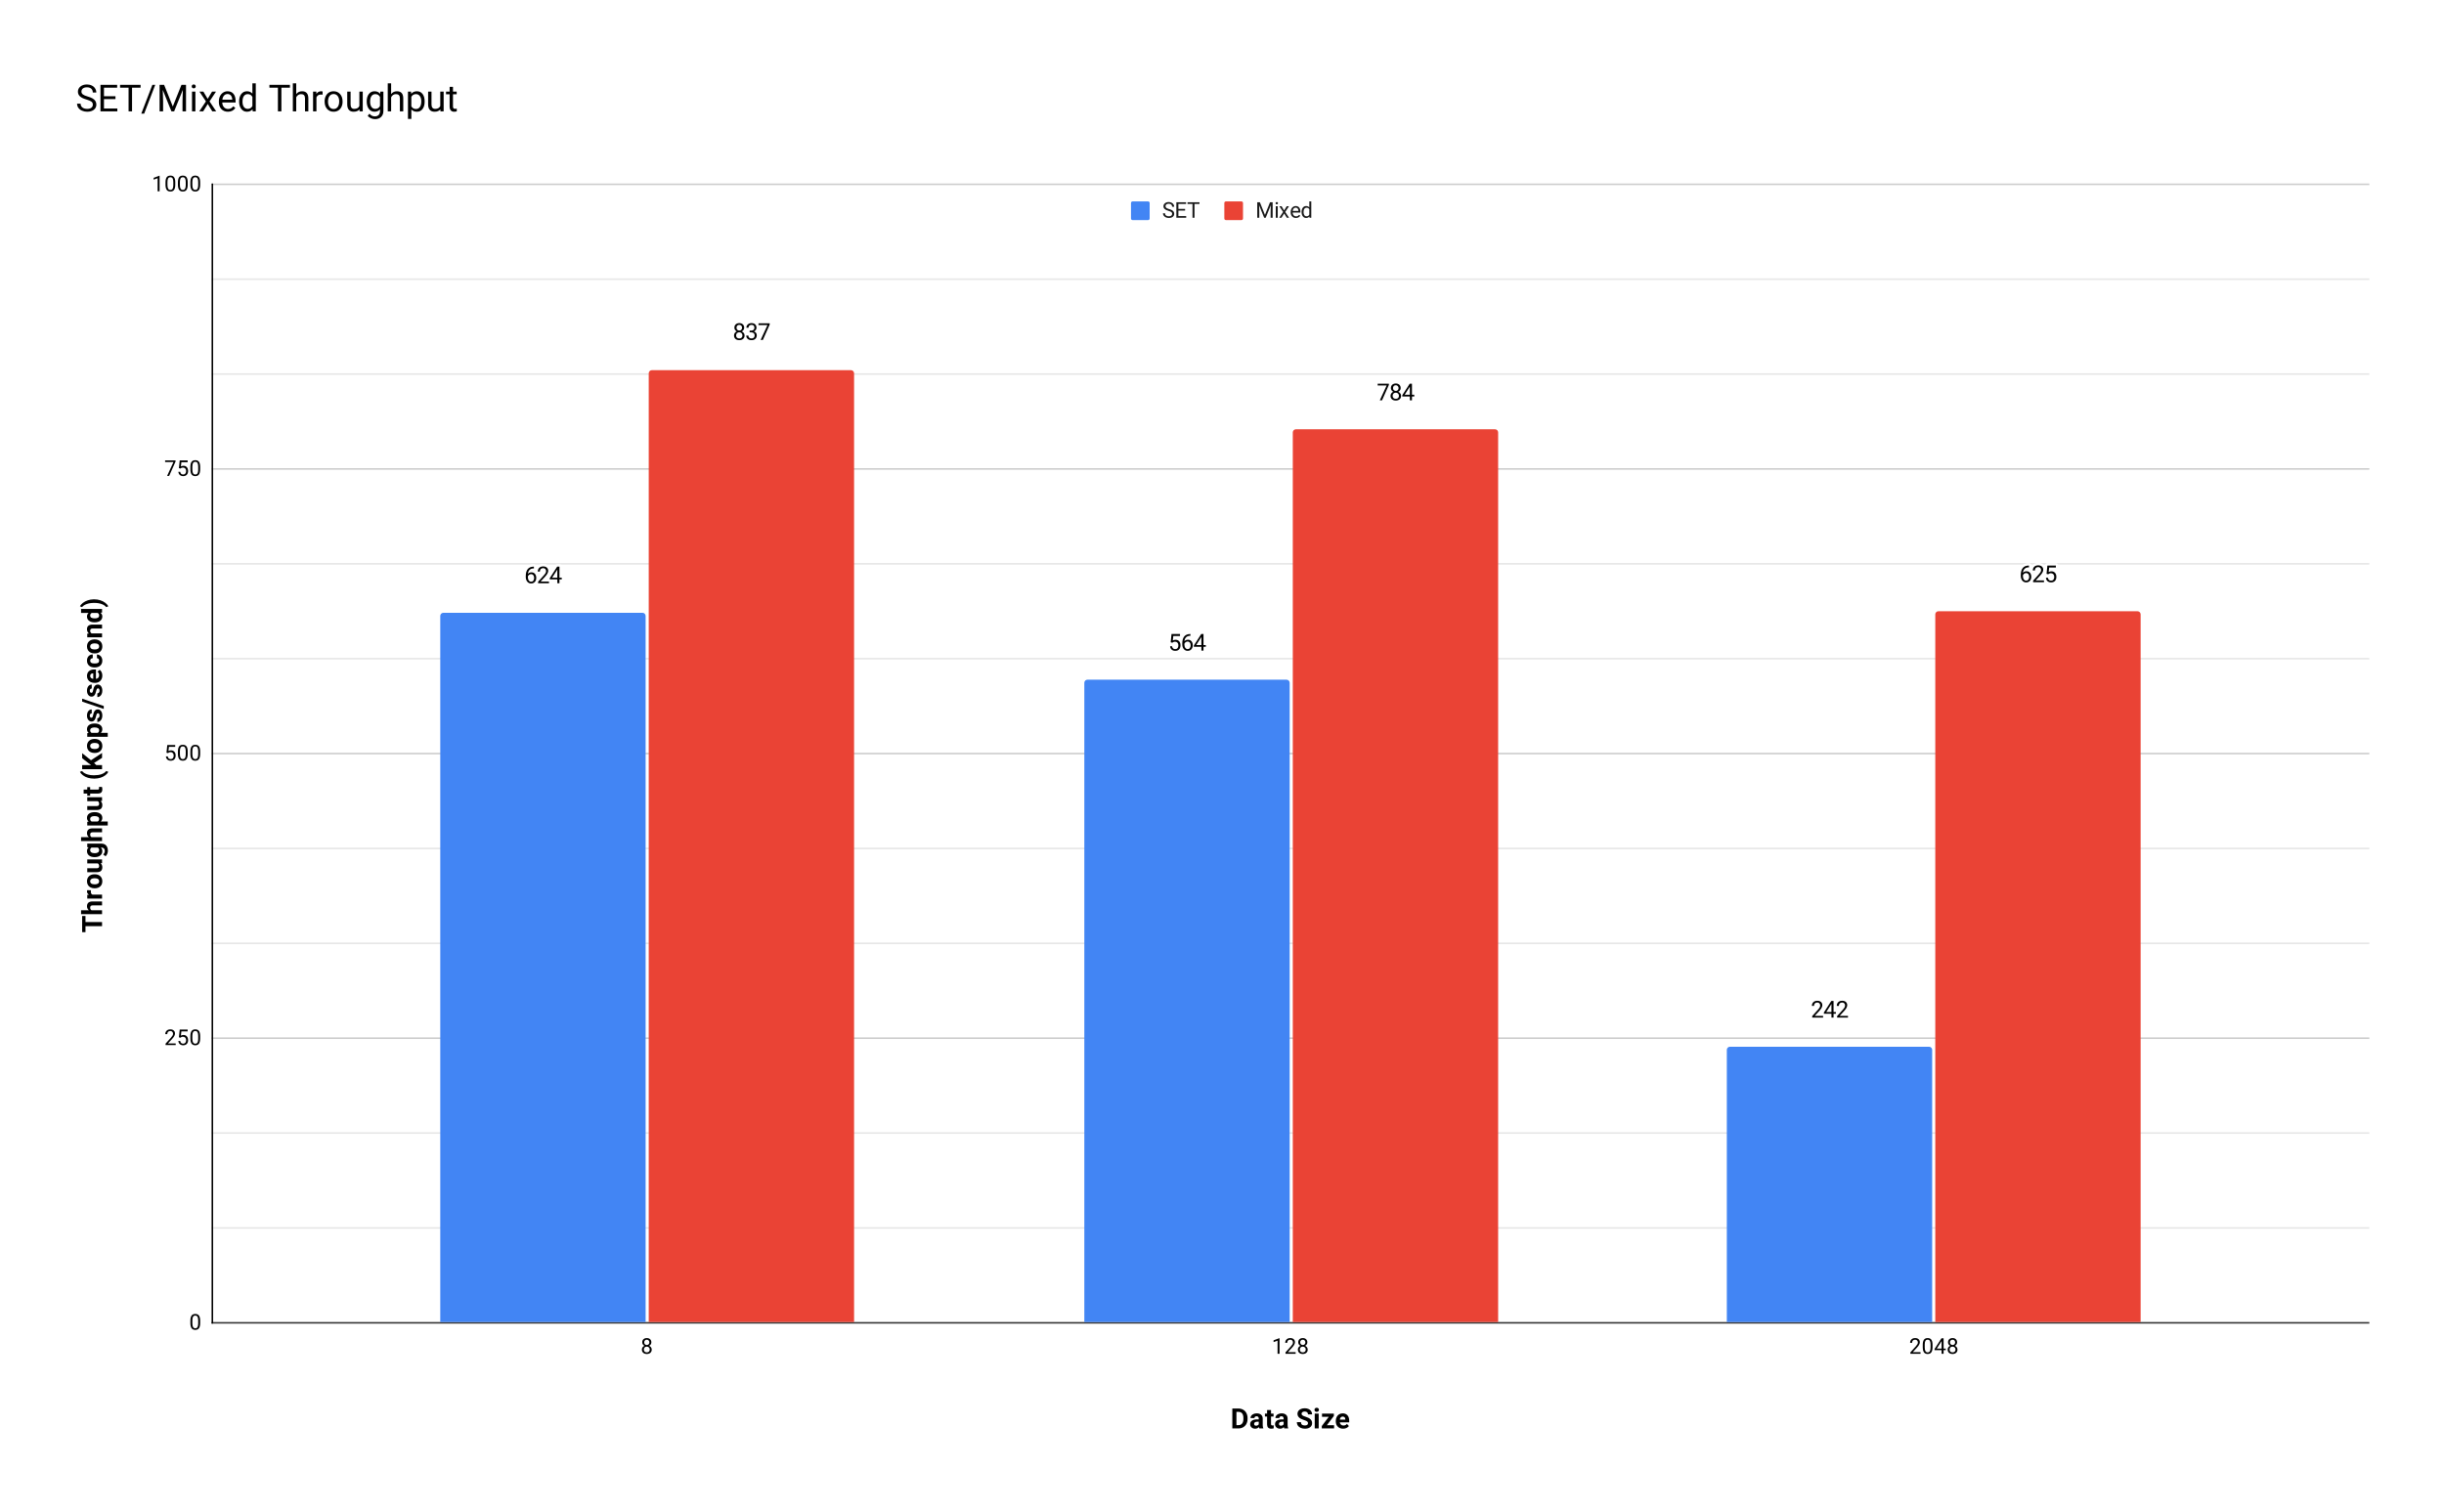 <svg version="1.1" viewBox="0.0 0.0 1571.0 972.0" fill="none" stroke="none" stroke-linecap="square" stroke-miterlimit="10" width="1571" height="972" xmlns:xlink="http://www.w3.org/1999/xlink" xmlns="http://www.w3.org/2000/svg"><path fill="#ffffff" d="M0 0L1571.0 0L1571.0 972.0L0 972.0L0 0Z" fill-rule="nonzero"/><path stroke="#333333" stroke-width="1.0" stroke-linecap="butt" d="M136.5 850.5L1522.5 850.5" fill-rule="nonzero"/><path stroke="#cccccc" stroke-width="1.0" stroke-linecap="butt" d="M136.5 667.5L1522.5 667.5" fill-rule="nonzero"/><path stroke="#cccccc" stroke-width="1.0" stroke-linecap="butt" d="M136.5 484.5L1522.5 484.5" fill-rule="nonzero"/><path stroke="#cccccc" stroke-width="1.0" stroke-linecap="butt" d="M136.5 301.5L1522.5 301.5" fill-rule="nonzero"/><path stroke="#cccccc" stroke-width="1.0" stroke-linecap="butt" d="M136.5 118.5L1522.5 118.5" fill-rule="nonzero"/><path stroke="#e6e6e6" stroke-width="1.0" stroke-linecap="butt" d="M136.5 789.5L1522.5 789.5" fill-rule="nonzero"/><path stroke="#e6e6e6" stroke-width="1.0" stroke-linecap="butt" d="M136.5 728.5L1522.5 728.5" fill-rule="nonzero"/><path stroke="#e6e6e6" stroke-width="1.0" stroke-linecap="butt" d="M136.5 606.5L1522.5 606.5" fill-rule="nonzero"/><path stroke="#e6e6e6" stroke-width="1.0" stroke-linecap="butt" d="M136.5 545.5L1522.5 545.5" fill-rule="nonzero"/><path stroke="#e6e6e6" stroke-width="1.0" stroke-linecap="butt" d="M136.5 423.5L1522.5 423.5" fill-rule="nonzero"/><path stroke="#e6e6e6" stroke-width="1.0" stroke-linecap="butt" d="M136.5 362.5L1522.5 362.5" fill-rule="nonzero"/><path stroke="#e6e6e6" stroke-width="1.0" stroke-linecap="butt" d="M136.5 240.5L1522.5 240.5" fill-rule="nonzero"/><path stroke="#e6e6e6" stroke-width="1.0" stroke-linecap="butt" d="M136.5 179.5L1522.5 179.5" fill-rule="nonzero"/><path stroke="#000000" stroke-width="1.0" stroke-linecap="butt" d="M136.5 850.5L136.5 118.5" fill-rule="nonzero"/><clipPath id="id_0"><path d="M136.6 118.5L1522.4 118.5L1522.4 850.4L136.6 850.4L136.6 118.5Z" clip-rule="nonzero"/></clipPath><path stroke="#000000" stroke-width="2.0" stroke-linecap="butt" stroke-opacity="0.0" clip-path="url(#id_0)" d="M415.0 850.0L283.0 850.0L283.0 396.0C283.0 394.895 283.895 394.0 285.0 394.0L413.0 394.0C414.105 394.0 415.0 394.895 415.0 396.0Z" fill-rule="nonzero"/><path fill="#4285f4" clip-path="url(#id_0)" d="M415.0 850.0L283.0 850.0L283.0 396.0C283.0 394.895 283.895 394.0 285.0 394.0L413.0 394.0C414.105 394.0 415.0 394.895 415.0 396.0Z" fill-rule="nonzero"/><path stroke="#000000" stroke-width="2.0" stroke-linecap="butt" stroke-opacity="0.0" clip-path="url(#id_0)" d="M829.0 850.0L697.0 850.0L697.0 439.0C697.0 437.895 697.895 437.0 699.0 437.0L827.0 437.0C828.105 437.0 829.0 437.895 829.0 439.0Z" fill-rule="nonzero"/><path fill="#4285f4" clip-path="url(#id_0)" d="M829.0 850.0L697.0 850.0L697.0 439.0C697.0 437.895 697.895 437.0 699.0 437.0L827.0 437.0C828.105 437.0 829.0 437.895 829.0 439.0Z" fill-rule="nonzero"/><path stroke="#000000" stroke-width="2.0" stroke-linecap="butt" stroke-opacity="0.0" clip-path="url(#id_0)" d="M1242.0 850.0L1110.0 850.0L1110.0 675.0C1110.0 673.895 1110.895 673.0 1112.0 673.0L1240.0 673.0C1241.105 673.0 1242.0 673.895 1242.0 675.0Z" fill-rule="nonzero"/><path fill="#4285f4" clip-path="url(#id_0)" d="M1242.0 850.0L1110.0 850.0L1110.0 675.0C1110.0 673.895 1110.895 673.0 1112.0 673.0L1240.0 673.0C1241.105 673.0 1242.0 673.895 1242.0 675.0Z" fill-rule="nonzero"/><path stroke="#000000" stroke-width="2.0" stroke-linecap="butt" stroke-opacity="0.0" clip-path="url(#id_0)" d="M549.0 850.0L417.0 850.0L417.0 240.0C417.0 238.895 417.895 238.0 419.0 238.0L547.0 238.0C548.105 238.0 549.0 238.895 549.0 240.0Z" fill-rule="nonzero"/><path fill="#ea4335" clip-path="url(#id_0)" d="M549.0 850.0L417.0 850.0L417.0 240.0C417.0 238.895 417.895 238.0 419.0 238.0L547.0 238.0C548.105 238.0 549.0 238.895 549.0 240.0Z" fill-rule="nonzero"/><path stroke="#000000" stroke-width="2.0" stroke-linecap="butt" stroke-opacity="0.0" clip-path="url(#id_0)" d="M963.0 850.0L831.0 850.0L831.0 278.0C831.0 276.895 831.895 276.0 833.0 276.0L961.0 276.0C962.105 276.0 963.0 276.895 963.0 278.0Z" fill-rule="nonzero"/><path fill="#ea4335" clip-path="url(#id_0)" d="M963.0 850.0L831.0 850.0L831.0 278.0C831.0 276.895 831.895 276.0 833.0 276.0L961.0 276.0C962.105 276.0 963.0 276.895 963.0 278.0Z" fill-rule="nonzero"/><path stroke="#000000" stroke-width="2.0" stroke-linecap="butt" stroke-opacity="0.0" clip-path="url(#id_0)" d="M1376.0 850.0L1244.0 850.0L1244.0 395.0C1244.0 393.895 1244.895 393.0 1246.0 393.0L1374.0 393.0C1375.105 393.0 1376.0 393.895 1376.0 395.0Z" fill-rule="nonzero"/><path fill="#ea4335" clip-path="url(#id_0)" d="M1376.0 850.0L1244.0 850.0L1244.0 395.0C1244.0 393.895 1244.895 393.0 1246.0 393.0L1374.0 393.0C1375.105 393.0 1376.0 393.895 1376.0 395.0Z" fill-rule="nonzero"/><path stroke="#ffffff" stroke-width="3.0" stroke-linejoin="round" stroke-linecap="round" d="M343.203 364.319L343.203 365.475L342.953 365.475Q341.375 365.491 340.438 366.413Q339.5 367.319 339.344 368.96Q340.188 367.991 341.656 367.991Q343.047 367.991 343.875 368.975Q344.703 369.96 344.703 371.507Q344.703 373.163 343.797 374.147Q342.906 375.132 341.406 375.132Q339.875 375.132 338.922 373.96Q337.969 372.788 337.969 370.928L337.969 370.413Q337.969 367.475 339.219 365.913Q340.484 364.35 342.969 364.319L343.203 364.319ZM341.422 369.132Q340.734 369.132 340.141 369.553Q339.562 369.96 339.328 370.585L339.328 371.085Q339.328 372.413 339.922 373.225Q340.516 374.022 341.406 374.022Q342.312 374.022 342.828 373.35Q343.359 372.663 343.359 371.585Q343.359 370.475 342.828 369.803Q342.297 369.132 341.422 369.132ZM352.875 374.991L345.891 374.991L345.891 374.022L349.578 369.913Q350.391 368.991 350.703 368.413Q351.016 367.819 351.016 367.194Q351.016 366.366 350.516 365.835Q350.016 365.288 349.172 365.288Q348.156 365.288 347.594 365.866Q347.031 366.444 347.031 367.475L345.688 367.475Q345.688 365.991 346.625 365.085Q347.578 364.178 349.172 364.178Q350.656 364.178 351.516 364.96Q352.391 365.741 352.391 367.038Q352.391 368.616 350.375 370.788L347.516 373.882L352.875 373.882L352.875 374.991ZM359.609 371.413L361.094 371.413L361.094 372.522L359.609 372.522L359.609 374.991L358.25 374.991L358.25 372.522L353.391 372.522L353.391 371.71L358.156 364.319L359.609 364.319L359.609 371.413ZM354.922 371.413L358.25 371.413L358.25 366.178L358.078 366.475L354.922 371.413Z" fill-rule="nonzero"/><path fill="#000000" d="M343.203 364.319L343.203 365.475L342.953 365.475Q341.375 365.491 340.438 366.413Q339.5 367.319 339.344 368.96Q340.188 367.991 341.656 367.991Q343.047 367.991 343.875 368.975Q344.703 369.96 344.703 371.507Q344.703 373.163 343.797 374.147Q342.906 375.132 341.406 375.132Q339.875 375.132 338.922 373.96Q337.969 372.788 337.969 370.928L337.969 370.413Q337.969 367.475 339.219 365.913Q340.484 364.35 342.969 364.319L343.203 364.319ZM341.422 369.132Q340.734 369.132 340.141 369.553Q339.562 369.96 339.328 370.585L339.328 371.085Q339.328 372.413 339.922 373.225Q340.516 374.022 341.406 374.022Q342.312 374.022 342.828 373.35Q343.359 372.663 343.359 371.585Q343.359 370.475 342.828 369.803Q342.297 369.132 341.422 369.132ZM352.875 374.991L345.891 374.991L345.891 374.022L349.578 369.913Q350.391 368.991 350.703 368.413Q351.016 367.819 351.016 367.194Q351.016 366.366 350.516 365.835Q350.016 365.288 349.172 365.288Q348.156 365.288 347.594 365.866Q347.031 366.444 347.031 367.475L345.688 367.475Q345.688 365.991 346.625 365.085Q347.578 364.178 349.172 364.178Q350.656 364.178 351.516 364.96Q352.391 365.741 352.391 367.038Q352.391 368.616 350.375 370.788L347.516 373.882L352.875 373.882L352.875 374.991ZM359.609 371.413L361.094 371.413L361.094 372.522L359.609 372.522L359.609 374.991L358.25 374.991L358.25 372.522L353.391 372.522L353.391 371.71L358.156 364.319L359.609 364.319L359.609 371.413ZM354.922 371.413L358.25 371.413L358.25 366.178L358.078 366.475L354.922 371.413Z" fill-rule="nonzero"/><path stroke="#ffffff" stroke-width="3.0" stroke-linejoin="round" stroke-linecap="round" d="M752.516 412.97L753.047 407.642L758.516 407.642L758.516 408.907L754.203 408.907L753.875 411.814Q754.656 411.345 755.656 411.345Q757.109 411.345 757.969 412.314Q758.828 413.267 758.828 414.907Q758.828 416.564 757.938 417.517Q757.047 418.454 755.453 418.454Q754.047 418.454 753.141 417.673Q752.25 416.892 752.125 415.501L753.406 415.501Q753.531 416.423 754.062 416.892Q754.594 417.36 755.453 417.36Q756.391 417.36 756.922 416.72Q757.469 416.064 757.469 414.923Q757.469 413.86 756.891 413.22Q756.312 412.564 755.344 412.564Q754.453 412.564 753.953 412.954L753.594 413.251L752.516 412.97ZM765.203 407.642L765.203 408.798L764.953 408.798Q763.375 408.814 762.438 409.735Q761.5 410.642 761.344 412.282Q762.188 411.314 763.656 411.314Q765.047 411.314 765.875 412.298Q766.703 413.282 766.703 414.829Q766.703 416.485 765.797 417.47Q764.906 418.454 763.406 418.454Q761.875 418.454 760.922 417.282Q759.969 416.11 759.969 414.251L759.969 413.735Q759.969 410.798 761.219 409.235Q762.484 407.673 764.969 407.642L765.203 407.642ZM763.422 412.454Q762.734 412.454 762.141 412.876Q761.562 413.282 761.328 413.907L761.328 414.407Q761.328 415.735 761.922 416.548Q762.516 417.345 763.406 417.345Q764.312 417.345 764.828 416.673Q765.359 415.985 765.359 414.907Q765.359 413.798 764.828 413.126Q764.297 412.454 763.422 412.454ZM773.609 414.735L775.094 414.735L775.094 415.845L773.609 415.845L773.609 418.314L772.25 418.314L772.25 415.845L767.391 415.845L767.391 415.032L772.156 407.642L773.609 407.642L773.609 414.735ZM768.922 414.735L772.25 414.735L772.25 409.501L772.078 409.798L768.922 414.735Z" fill-rule="nonzero"/><path fill="#000000" d="M752.516 412.97L753.047 407.642L758.516 407.642L758.516 408.907L754.203 408.907L753.875 411.814Q754.656 411.345 755.656 411.345Q757.109 411.345 757.969 412.314Q758.828 413.267 758.828 414.907Q758.828 416.564 757.938 417.517Q757.047 418.454 755.453 418.454Q754.047 418.454 753.141 417.673Q752.25 416.892 752.125 415.501L753.406 415.501Q753.531 416.423 754.062 416.892Q754.594 417.36 755.453 417.36Q756.391 417.36 756.922 416.72Q757.469 416.064 757.469 414.923Q757.469 413.86 756.891 413.22Q756.312 412.564 755.344 412.564Q754.453 412.564 753.953 412.954L753.594 413.251L752.516 412.97ZM765.203 407.642L765.203 408.798L764.953 408.798Q763.375 408.814 762.438 409.735Q761.5 410.642 761.344 412.282Q762.188 411.314 763.656 411.314Q765.047 411.314 765.875 412.298Q766.703 413.282 766.703 414.829Q766.703 416.485 765.797 417.47Q764.906 418.454 763.406 418.454Q761.875 418.454 760.922 417.282Q759.969 416.11 759.969 414.251L759.969 413.735Q759.969 410.798 761.219 409.235Q762.484 407.673 764.969 407.642L765.203 407.642ZM763.422 412.454Q762.734 412.454 762.141 412.876Q761.562 413.282 761.328 413.907L761.328 414.407Q761.328 415.735 761.922 416.548Q762.516 417.345 763.406 417.345Q764.312 417.345 764.828 416.673Q765.359 415.985 765.359 414.907Q765.359 413.798 764.828 413.126Q764.297 412.454 763.422 412.454ZM773.609 414.735L775.094 414.735L775.094 415.845L773.609 415.845L773.609 418.314L772.25 418.314L772.25 415.845L767.391 415.845L767.391 415.032L772.156 407.642L773.609 407.642L773.609 414.735ZM768.922 414.735L772.25 414.735L772.25 409.501L772.078 409.798L768.922 414.735Z" fill-rule="nonzero"/><path stroke="#ffffff" stroke-width="3.0" stroke-linejoin="round" stroke-linecap="round" d="M1171.875 654.254L1164.891 654.254L1164.891 653.286L1168.578 649.176Q1169.391 648.254 1169.703 647.676Q1170.016 647.083 1170.016 646.458Q1170.016 645.629 1169.516 645.098Q1169.016 644.551 1168.172 644.551Q1167.156 644.551 1166.594 645.129Q1166.031 645.708 1166.031 646.739L1164.688 646.739Q1164.688 645.254 1165.625 644.348Q1166.578 643.442 1168.172 643.442Q1169.656 643.442 1170.516 644.223Q1171.391 645.004 1171.391 646.301Q1171.391 647.879 1169.375 650.051L1166.516 653.145L1171.875 653.145L1171.875 654.254ZM1178.609 650.676L1180.094 650.676L1180.094 651.786L1178.609 651.786L1178.609 654.254L1177.25 654.254L1177.25 651.786L1172.391 651.786L1172.391 650.973L1177.156 643.583L1178.609 643.583L1178.609 650.676ZM1173.922 650.676L1177.25 650.676L1177.25 645.442L1177.078 645.739L1173.922 650.676ZM1187.875 654.254L1180.891 654.254L1180.891 653.286L1184.578 649.176Q1185.391 648.254 1185.703 647.676Q1186.016 647.083 1186.016 646.458Q1186.016 645.629 1185.516 645.098Q1185.016 644.551 1184.172 644.551Q1183.156 644.551 1182.594 645.129Q1182.031 645.708 1182.031 646.739L1180.688 646.739Q1180.688 645.254 1181.625 644.348Q1182.578 643.442 1184.172 643.442Q1185.656 643.442 1186.516 644.223Q1187.391 645.004 1187.391 646.301Q1187.391 647.879 1185.375 650.051L1182.516 653.145L1187.875 653.145L1187.875 654.254Z" fill-rule="nonzero"/><path fill="#000000" d="M1171.875 654.254L1164.891 654.254L1164.891 653.286L1168.578 649.176Q1169.391 648.254 1169.703 647.676Q1170.016 647.083 1170.016 646.458Q1170.016 645.629 1169.516 645.098Q1169.016 644.551 1168.172 644.551Q1167.156 644.551 1166.594 645.129Q1166.031 645.708 1166.031 646.739L1164.688 646.739Q1164.688 645.254 1165.625 644.348Q1166.578 643.442 1168.172 643.442Q1169.656 643.442 1170.516 644.223Q1171.391 645.004 1171.391 646.301Q1171.391 647.879 1169.375 650.051L1166.516 653.145L1171.875 653.145L1171.875 654.254ZM1178.609 650.676L1180.094 650.676L1180.094 651.786L1178.609 651.786L1178.609 654.254L1177.25 654.254L1177.25 651.786L1172.391 651.786L1172.391 650.973L1177.156 643.583L1178.609 643.583L1178.609 650.676ZM1173.922 650.676L1177.25 650.676L1177.25 645.442L1177.078 645.739L1173.922 650.676ZM1187.875 654.254L1180.891 654.254L1180.891 653.286L1184.578 649.176Q1185.391 648.254 1185.703 647.676Q1186.016 647.083 1186.016 646.458Q1186.016 645.629 1185.516 645.098Q1185.016 644.551 1184.172 644.551Q1183.156 644.551 1182.594 645.129Q1182.031 645.708 1182.031 646.739L1180.688 646.739Q1180.688 645.254 1181.625 644.348Q1182.578 643.442 1184.172 643.442Q1185.656 643.442 1186.516 644.223Q1187.391 645.004 1187.391 646.301Q1187.391 647.879 1185.375 650.051L1182.516 653.145L1187.875 653.145L1187.875 654.254Z" fill-rule="nonzero"/><path stroke="#ffffff" stroke-width="3.0" stroke-linejoin="round" stroke-linecap="round" d="M478.359 210.689Q478.359 211.486 477.938 212.111Q477.516 212.72 476.797 213.08Q477.625 213.439 478.109 214.127Q478.609 214.814 478.609 215.689Q478.609 217.064 477.672 217.892Q476.734 218.705 475.219 218.705Q473.672 218.705 472.75 217.892Q471.828 217.064 471.828 215.689Q471.828 214.814 472.297 214.127Q472.766 213.424 473.594 213.064Q472.891 212.72 472.469 212.095Q472.062 211.47 472.062 210.689Q472.062 209.33 472.922 208.549Q473.797 207.752 475.219 207.752Q476.625 207.752 477.484 208.549Q478.359 209.33 478.359 210.689ZM477.25 215.658Q477.25 214.767 476.672 214.205Q476.109 213.642 475.188 213.642Q474.281 213.642 473.719 214.205Q473.172 214.752 473.172 215.658Q473.172 216.564 473.703 217.095Q474.25 217.611 475.219 217.611Q476.156 217.611 476.703 217.095Q477.25 216.564 477.25 215.658ZM475.219 208.861Q474.406 208.861 473.906 209.361Q473.422 209.861 473.422 210.705Q473.422 211.517 473.906 212.017Q474.406 212.517 475.219 212.517Q476.031 212.517 476.516 212.017Q477.0 211.517 477.0 210.705Q477.0 209.892 476.484 209.377Q475.984 208.861 475.219 208.861ZM481.859 212.58L482.875 212.58Q483.828 212.564 484.375 212.08Q484.938 211.58 484.938 210.736Q484.938 208.861 483.062 208.861Q482.188 208.861 481.656 209.377Q481.141 209.877 481.141 210.705L479.781 210.705Q479.781 209.424 480.703 208.595Q481.641 207.752 483.062 207.752Q484.578 207.752 485.422 208.549Q486.281 209.345 486.281 210.767Q486.281 211.47 485.828 212.127Q485.391 212.767 484.609 213.095Q485.484 213.377 485.969 214.017Q486.453 214.658 486.453 215.595Q486.453 217.033 485.516 217.877Q484.578 218.705 483.078 218.705Q481.578 218.705 480.625 217.892Q479.688 217.08 479.688 215.752L481.047 215.752Q481.047 216.595 481.594 217.111Q482.156 217.611 483.078 217.611Q484.047 217.611 484.562 217.095Q485.094 216.58 485.094 215.627Q485.094 214.689 484.516 214.189Q483.953 213.689 482.875 213.674L481.859 213.674L481.859 212.58ZM494.766 208.658L490.359 218.564L488.938 218.564L493.328 209.017L487.562 209.017L487.562 207.892L494.766 207.892L494.766 208.658Z" fill-rule="nonzero"/><path fill="#000000" d="M478.359 210.689Q478.359 211.486 477.938 212.111Q477.516 212.72 476.797 213.08Q477.625 213.439 478.109 214.127Q478.609 214.814 478.609 215.689Q478.609 217.064 477.672 217.892Q476.734 218.705 475.219 218.705Q473.672 218.705 472.75 217.892Q471.828 217.064 471.828 215.689Q471.828 214.814 472.297 214.127Q472.766 213.424 473.594 213.064Q472.891 212.72 472.469 212.095Q472.062 211.47 472.062 210.689Q472.062 209.33 472.922 208.549Q473.797 207.752 475.219 207.752Q476.625 207.752 477.484 208.549Q478.359 209.33 478.359 210.689ZM477.25 215.658Q477.25 214.767 476.672 214.205Q476.109 213.642 475.188 213.642Q474.281 213.642 473.719 214.205Q473.172 214.752 473.172 215.658Q473.172 216.564 473.703 217.095Q474.25 217.611 475.219 217.611Q476.156 217.611 476.703 217.095Q477.25 216.564 477.25 215.658ZM475.219 208.861Q474.406 208.861 473.906 209.361Q473.422 209.861 473.422 210.705Q473.422 211.517 473.906 212.017Q474.406 212.517 475.219 212.517Q476.031 212.517 476.516 212.017Q477.0 211.517 477.0 210.705Q477.0 209.892 476.484 209.377Q475.984 208.861 475.219 208.861ZM481.859 212.58L482.875 212.58Q483.828 212.564 484.375 212.08Q484.938 211.58 484.938 210.736Q484.938 208.861 483.062 208.861Q482.188 208.861 481.656 209.377Q481.141 209.877 481.141 210.705L479.781 210.705Q479.781 209.424 480.703 208.595Q481.641 207.752 483.062 207.752Q484.578 207.752 485.422 208.549Q486.281 209.345 486.281 210.767Q486.281 211.47 485.828 212.127Q485.391 212.767 484.609 213.095Q485.484 213.377 485.969 214.017Q486.453 214.658 486.453 215.595Q486.453 217.033 485.516 217.877Q484.578 218.705 483.078 218.705Q481.578 218.705 480.625 217.892Q479.688 217.08 479.688 215.752L481.047 215.752Q481.047 216.595 481.594 217.111Q482.156 217.611 483.078 217.611Q484.047 217.611 484.562 217.095Q485.094 216.58 485.094 215.627Q485.094 214.689 484.516 214.189Q483.953 213.689 482.875 213.674L481.859 213.674L481.859 212.58ZM494.766 208.658L490.359 218.564L488.938 218.564L493.328 209.017L487.562 209.017L487.562 207.892L494.766 207.892L494.766 208.658Z" fill-rule="nonzero"/><path stroke="#ffffff" stroke-width="3.0" stroke-linejoin="round" stroke-linecap="round" d="M892.766 247.481L888.359 257.387L886.938 257.387L891.328 247.84L885.562 247.84L885.562 246.715L892.766 246.715L892.766 247.481ZM900.359 249.512Q900.359 250.309 899.938 250.934Q899.516 251.543 898.797 251.903Q899.625 252.262 900.109 252.949Q900.609 253.637 900.609 254.512Q900.609 255.887 899.672 256.715Q898.734 257.528 897.219 257.528Q895.672 257.528 894.75 256.715Q893.828 255.887 893.828 254.512Q893.828 253.637 894.297 252.949Q894.766 252.246 895.594 251.887Q894.891 251.543 894.469 250.918Q894.062 250.293 894.062 249.512Q894.062 248.153 894.922 247.371Q895.797 246.574 897.219 246.574Q898.625 246.574 899.484 247.371Q900.359 248.153 900.359 249.512ZM899.25 254.481Q899.25 253.59 898.672 253.028Q898.109 252.465 897.188 252.465Q896.281 252.465 895.719 253.028Q895.172 253.574 895.172 254.481Q895.172 255.387 895.703 255.918Q896.25 256.434 897.219 256.434Q898.156 256.434 898.703 255.918Q899.25 255.387 899.25 254.481ZM897.219 247.684Q896.406 247.684 895.906 248.184Q895.422 248.684 895.422 249.528Q895.422 250.34 895.906 250.84Q896.406 251.34 897.219 251.34Q898.031 251.34 898.516 250.84Q899.0 250.34 899.0 249.528Q899.0 248.715 898.484 248.199Q897.984 247.684 897.219 247.684ZM907.609 253.809L909.094 253.809L909.094 254.918L907.609 254.918L907.609 257.387L906.25 257.387L906.25 254.918L901.391 254.918L901.391 254.106L906.156 246.715L907.609 246.715L907.609 253.809ZM902.922 253.809L906.25 253.809L906.25 248.574L906.078 248.871L902.922 253.809Z" fill-rule="nonzero"/><path fill="#000000" d="M892.766 247.481L888.359 257.387L886.938 257.387L891.328 247.84L885.562 247.84L885.562 246.715L892.766 246.715L892.766 247.481ZM900.359 249.512Q900.359 250.309 899.938 250.934Q899.516 251.543 898.797 251.903Q899.625 252.262 900.109 252.949Q900.609 253.637 900.609 254.512Q900.609 255.887 899.672 256.715Q898.734 257.528 897.219 257.528Q895.672 257.528 894.75 256.715Q893.828 255.887 893.828 254.512Q893.828 253.637 894.297 252.949Q894.766 252.246 895.594 251.887Q894.891 251.543 894.469 250.918Q894.062 250.293 894.062 249.512Q894.062 248.153 894.922 247.371Q895.797 246.574 897.219 246.574Q898.625 246.574 899.484 247.371Q900.359 248.153 900.359 249.512ZM899.25 254.481Q899.25 253.59 898.672 253.028Q898.109 252.465 897.188 252.465Q896.281 252.465 895.719 253.028Q895.172 253.574 895.172 254.481Q895.172 255.387 895.703 255.918Q896.25 256.434 897.219 256.434Q898.156 256.434 898.703 255.918Q899.25 255.387 899.25 254.481ZM897.219 247.684Q896.406 247.684 895.906 248.184Q895.422 248.684 895.422 249.528Q895.422 250.34 895.906 250.84Q896.406 251.34 897.219 251.34Q898.031 251.34 898.516 250.84Q899.0 250.34 899.0 249.528Q899.0 248.715 898.484 248.199Q897.984 247.684 897.219 247.684ZM907.609 253.809L909.094 253.809L909.094 254.918L907.609 254.918L907.609 257.387L906.25 257.387L906.25 254.918L901.391 254.918L901.391 254.106L906.156 246.715L907.609 246.715L907.609 253.809ZM902.922 253.809L906.25 253.809L906.25 248.574L906.078 248.871L902.922 253.809Z" fill-rule="nonzero"/><path stroke="#ffffff" stroke-width="3.0" stroke-linejoin="round" stroke-linecap="round" d="M1304.203 363.629L1304.203 364.785L1303.953 364.785Q1302.375 364.801 1301.438 365.723Q1300.5 366.629 1300.344 368.27Q1301.188 367.301 1302.656 367.301Q1304.047 367.301 1304.875 368.285Q1305.703 369.27 1305.703 370.817Q1305.703 372.473 1304.797 373.457Q1303.906 374.442 1302.406 374.442Q1300.875 374.442 1299.922 373.27Q1298.969 372.098 1298.969 370.238L1298.969 369.723Q1298.969 366.785 1300.219 365.223Q1301.484 363.66 1303.969 363.629L1304.203 363.629ZM1302.422 368.442Q1301.734 368.442 1301.141 368.863Q1300.562 369.27 1300.328 369.895L1300.328 370.395Q1300.328 371.723 1300.922 372.535Q1301.516 373.332 1302.406 373.332Q1303.312 373.332 1303.828 372.66Q1304.359 371.973 1304.359 370.895Q1304.359 369.785 1303.828 369.113Q1303.297 368.442 1302.422 368.442ZM1313.875 374.301L1306.891 374.301L1306.891 373.332L1310.578 369.223Q1311.391 368.301 1311.703 367.723Q1312.016 367.129 1312.016 366.504Q1312.016 365.676 1311.516 365.145Q1311.016 364.598 1310.172 364.598Q1309.156 364.598 1308.594 365.176Q1308.031 365.754 1308.031 366.785L1306.688 366.785Q1306.688 365.301 1307.625 364.395Q1308.578 363.488 1310.172 363.488Q1311.656 363.488 1312.516 364.27Q1313.391 365.051 1313.391 366.348Q1313.391 367.926 1311.375 370.098L1308.516 373.192L1313.875 373.192L1313.875 374.301ZM1315.516 368.957L1316.047 363.629L1321.516 363.629L1321.516 364.895L1317.203 364.895L1316.875 367.801Q1317.656 367.332 1318.656 367.332Q1320.109 367.332 1320.969 368.301Q1321.828 369.254 1321.828 370.895Q1321.828 372.551 1320.938 373.504Q1320.047 374.442 1318.453 374.442Q1317.047 374.442 1316.141 373.66Q1315.25 372.879 1315.125 371.488L1316.406 371.488Q1316.531 372.41 1317.062 372.879Q1317.594 373.348 1318.453 373.348Q1319.391 373.348 1319.922 372.707Q1320.469 372.051 1320.469 370.91Q1320.469 369.848 1319.891 369.207Q1319.312 368.551 1318.344 368.551Q1317.453 368.551 1316.953 368.942L1316.594 369.238L1315.516 368.957Z" fill-rule="nonzero"/><path fill="#000000" d="M1304.203 363.629L1304.203 364.785L1303.953 364.785Q1302.375 364.801 1301.438 365.723Q1300.5 366.629 1300.344 368.27Q1301.188 367.301 1302.656 367.301Q1304.047 367.301 1304.875 368.285Q1305.703 369.27 1305.703 370.817Q1305.703 372.473 1304.797 373.457Q1303.906 374.442 1302.406 374.442Q1300.875 374.442 1299.922 373.27Q1298.969 372.098 1298.969 370.238L1298.969 369.723Q1298.969 366.785 1300.219 365.223Q1301.484 363.66 1303.969 363.629L1304.203 363.629ZM1302.422 368.442Q1301.734 368.442 1301.141 368.863Q1300.562 369.27 1300.328 369.895L1300.328 370.395Q1300.328 371.723 1300.922 372.535Q1301.516 373.332 1302.406 373.332Q1303.312 373.332 1303.828 372.66Q1304.359 371.973 1304.359 370.895Q1304.359 369.785 1303.828 369.113Q1303.297 368.442 1302.422 368.442ZM1313.875 374.301L1306.891 374.301L1306.891 373.332L1310.578 369.223Q1311.391 368.301 1311.703 367.723Q1312.016 367.129 1312.016 366.504Q1312.016 365.676 1311.516 365.145Q1311.016 364.598 1310.172 364.598Q1309.156 364.598 1308.594 365.176Q1308.031 365.754 1308.031 366.785L1306.688 366.785Q1306.688 365.301 1307.625 364.395Q1308.578 363.488 1310.172 363.488Q1311.656 363.488 1312.516 364.27Q1313.391 365.051 1313.391 366.348Q1313.391 367.926 1311.375 370.098L1308.516 373.192L1313.875 373.192L1313.875 374.301ZM1315.516 368.957L1316.047 363.629L1321.516 363.629L1321.516 364.895L1317.203 364.895L1316.875 367.801Q1317.656 367.332 1318.656 367.332Q1320.109 367.332 1320.969 368.301Q1321.828 369.254 1321.828 370.895Q1321.828 372.551 1320.938 373.504Q1320.047 374.442 1318.453 374.442Q1317.047 374.442 1316.141 373.66Q1315.25 372.879 1315.125 371.488L1316.406 371.488Q1316.531 372.41 1317.062 372.879Q1317.594 373.348 1318.453 373.348Q1319.391 373.348 1319.922 372.707Q1320.469 372.051 1320.469 370.91Q1320.469 369.848 1319.891 369.207Q1319.312 368.551 1318.344 368.551Q1317.453 368.551 1316.953 368.942L1316.594 369.238L1315.516 368.957Z" fill-rule="nonzero"/><path fill="#000000" d="M792.141 918.4L792.141 905.603L796.078 905.603Q797.766 905.603 799.094 906.369Q800.438 907.119 801.172 908.525Q801.922 909.931 801.922 911.712L801.922 912.306Q801.922 914.087 801.188 915.478Q800.453 916.869 799.109 917.634Q797.781 918.384 796.109 918.4L792.141 918.4ZM794.781 907.744L794.781 916.275L796.047 916.275Q797.594 916.275 798.406 915.275Q799.234 914.259 799.25 912.384L799.25 911.697Q799.25 909.744 798.438 908.744Q797.641 907.744 796.078 907.744L794.781 907.744ZM809.484 918.4Q809.312 918.056 809.234 917.541Q808.312 918.572 806.828 918.572Q805.438 918.572 804.516 917.775Q803.594 916.962 803.594 915.728Q803.594 914.212 804.719 913.416Q805.844 912.603 807.953 912.587L809.125 912.587L809.125 912.041Q809.125 911.384 808.781 910.994Q808.453 910.587 807.719 910.587Q807.078 910.587 806.703 910.9Q806.344 911.212 806.344 911.744L803.812 911.744Q803.812 910.916 804.312 910.212Q804.828 909.509 805.75 909.119Q806.688 908.712 807.859 908.712Q809.609 908.712 810.641 909.603Q811.672 910.478 811.672 912.087L811.672 916.197Q811.688 917.556 812.047 918.244L812.047 918.4L809.484 918.4ZM807.391 916.634Q807.953 916.634 808.422 916.384Q808.891 916.134 809.125 915.712L809.125 914.072L808.172 914.072Q806.266 914.072 806.141 915.4L806.141 915.541Q806.141 916.025 806.469 916.337Q806.812 916.634 807.391 916.634ZM817.016 906.556L817.016 908.884L818.641 908.884L818.641 910.759L817.016 910.759L817.016 915.494Q817.016 916.025 817.219 916.259Q817.422 916.478 818.0 916.478Q818.422 916.478 818.734 916.416L818.734 918.353Q818.0 918.572 817.203 918.572Q814.531 918.572 814.484 915.884L814.484 910.759L813.094 910.759L813.094 908.884L814.484 908.884L814.484 906.556L817.016 906.556ZM825.484 918.4Q825.312 918.056 825.234 917.541Q824.312 918.572 822.828 918.572Q821.438 918.572 820.516 917.775Q819.594 916.962 819.594 915.728Q819.594 914.212 820.719 913.416Q821.844 912.603 823.953 912.587L825.125 912.587L825.125 912.041Q825.125 911.384 824.781 910.994Q824.453 910.587 823.719 910.587Q823.078 910.587 822.703 910.9Q822.344 911.212 822.344 911.744L819.812 911.744Q819.812 910.916 820.312 910.212Q820.828 909.509 821.75 909.119Q822.688 908.712 823.859 908.712Q825.609 908.712 826.641 909.603Q827.672 910.478 827.672 912.087L827.672 916.197Q827.688 917.556 828.047 918.244L828.047 918.4L825.484 918.4ZM823.391 916.634Q823.953 916.634 824.422 916.384Q824.891 916.134 825.125 915.712L825.125 914.072L824.172 914.072Q822.266 914.072 822.141 915.4L822.141 915.541Q822.141 916.025 822.469 916.337Q822.812 916.634 823.391 916.634ZM840.781 915.041Q840.781 914.291 840.25 913.9Q839.719 913.494 838.344 913.056Q836.984 912.603 836.188 912.181Q834.0 910.994 834.0 909.009Q834.0 907.962 834.578 907.15Q835.172 906.337 836.266 905.884Q837.359 905.431 838.719 905.431Q840.094 905.431 841.156 905.931Q842.234 906.416 842.828 907.322Q843.422 908.228 843.422 909.384L840.781 909.384Q840.781 908.509 840.234 908.025Q839.688 907.525 838.672 907.525Q837.719 907.525 837.172 907.931Q836.641 908.337 836.641 909.009Q836.641 909.634 837.266 910.056Q837.891 910.478 839.125 910.853Q841.375 911.525 842.391 912.525Q843.422 913.525 843.422 915.025Q843.422 916.681 842.156 917.634Q840.906 918.572 838.781 918.572Q837.312 918.572 836.094 918.041Q834.875 917.494 834.234 916.556Q833.609 915.619 833.609 914.369L836.25 914.369Q836.25 916.494 838.781 916.494Q839.719 916.494 840.25 916.119Q840.781 915.728 840.781 915.041ZM847.656 918.4L845.109 918.4L845.109 908.884L847.656 908.884L847.656 918.4ZM844.953 906.431Q844.953 905.853 845.328 905.494Q845.719 905.119 846.375 905.119Q847.031 905.119 847.422 905.494Q847.812 905.853 847.812 906.431Q847.812 907.009 847.422 907.384Q847.031 907.744 846.375 907.744Q845.734 907.744 845.344 907.384Q844.953 907.009 844.953 906.431ZM852.891 916.353L857.547 916.353L857.547 918.4L849.656 918.4L849.656 916.853L854.125 910.947L849.781 910.947L849.781 908.884L857.406 908.884L857.406 910.4L852.891 916.353ZM863.359 918.572Q861.266 918.572 859.953 917.291Q858.641 916.009 858.641 913.869L858.641 913.634Q858.641 912.197 859.188 911.072Q859.734 909.931 860.75 909.322Q861.766 908.712 863.078 908.712Q865.016 908.712 866.141 909.947Q867.266 911.181 867.266 913.431L867.266 914.478L861.203 914.478Q861.328 915.4 861.953 915.962Q862.578 916.525 863.516 916.525Q864.984 916.525 865.812 915.462L867.062 916.869Q866.484 917.666 865.516 918.119Q864.547 918.572 863.359 918.572ZM863.062 910.775Q862.312 910.775 861.828 911.291Q861.359 911.791 861.234 912.744L864.766 912.744L864.766 912.541Q864.75 911.697 864.312 911.244Q863.875 910.775 863.062 910.775Z" fill-rule="nonzero"/><path fill="#000000" d="M54.944 588.919L54.944 592.841L65.6 592.841L65.6 595.481L54.944 595.481L54.944 599.341L52.803 599.341L52.803 588.919L54.944 588.919ZM57.131 585.247Q55.913 584.231 55.913 582.7Q55.913 579.606 59.506 579.575L65.6 579.575L65.6 582.106L59.584 582.106Q58.756 582.106 58.366 582.466Q57.975 582.809 57.975 583.622Q57.975 584.747 58.834 585.247L65.6 585.247L65.6 587.778L52.1 587.778L52.1 585.247L57.131 585.247ZM58.475 572.388Q58.397 572.903 58.397 573.294Q58.397 574.731 59.381 575.184L65.6 575.184L65.6 577.731L56.084 577.731L56.084 575.325L57.225 575.247Q55.913 574.497 55.913 573.138Q55.913 572.716 56.022 572.341L58.475 572.388ZM60.756 571.122Q59.334 571.122 58.241 570.575Q57.131 570.028 56.522 569.013Q55.913 567.981 55.913 566.622Q55.913 564.7 57.1 563.481Q58.272 562.263 60.288 562.122L60.944 562.106Q63.131 562.106 64.459 563.341Q65.772 564.559 65.772 566.622Q65.772 568.669 64.459 569.903Q63.131 571.122 60.866 571.122L60.756 571.122ZM60.944 568.575Q62.288 568.575 63.006 568.075Q63.725 567.559 63.725 566.606Q63.725 565.684 63.022 565.169Q62.319 564.653 60.756 564.653Q59.428 564.653 58.709 565.169Q57.975 565.684 57.975 566.622Q57.975 567.559 58.709 568.075Q59.428 568.575 60.944 568.575ZM64.631 555.028Q65.772 555.966 65.772 557.638Q65.772 559.153 64.897 559.966Q64.022 560.763 62.319 560.778L56.084 560.778L56.084 558.247L62.241 558.247Q63.725 558.247 63.725 556.888Q63.725 555.606 62.819 555.122L56.084 555.122L56.084 552.575L65.6 552.575L65.6 554.966L64.631 555.028ZM60.772 551.091Q58.584 551.091 57.256 550.059Q55.913 549.013 55.913 547.247Q55.913 545.684 56.991 544.809L56.084 544.7L56.084 542.403L65.288 542.403Q66.538 542.403 67.459 542.966Q68.381 543.528 68.866 544.559Q69.35 545.591 69.35 546.966Q69.35 548.013 68.928 549.013Q68.506 549.997 67.85 550.513L66.303 549.388Q67.366 548.434 67.366 547.091Q67.366 546.075 66.819 545.513Q66.288 544.95 65.288 544.95L64.788 544.95Q65.772 545.825 65.772 547.263Q65.772 548.981 64.444 550.044Q63.1 551.091 60.881 551.091L60.772 551.091ZM60.959 548.559Q62.256 548.559 62.991 548.044Q63.725 547.513 63.725 546.606Q63.725 545.45 62.85 544.95L58.85 544.95Q57.975 545.466 57.975 546.591Q57.975 547.513 58.725 548.044Q59.475 548.559 60.959 548.559ZM57.131 538.247Q55.913 537.231 55.913 535.7Q55.913 532.606 59.506 532.575L65.6 532.575L65.6 535.106L59.584 535.106Q58.756 535.106 58.366 535.466Q57.975 535.809 57.975 536.622Q57.975 537.747 58.834 538.247L65.6 538.247L65.6 540.778L52.1 540.778L52.1 538.247L57.131 538.247ZM60.928 522.169Q63.131 522.169 64.459 523.169Q65.772 524.153 65.772 525.856Q65.772 527.294 64.772 528.184L69.256 528.184L69.256 530.731L56.084 530.731L56.084 528.372L57.022 528.278Q55.913 527.356 55.913 525.872Q55.913 524.122 57.225 523.153Q58.522 522.169 60.803 522.169L60.928 522.169ZM60.741 524.7Q59.428 524.7 58.709 525.169Q57.975 525.638 57.975 526.544Q57.975 527.731 58.897 528.184L62.788 528.184Q63.725 527.716 63.725 526.528Q63.725 524.7 60.741 524.7ZM64.631 515.028Q65.772 515.966 65.772 517.638Q65.772 519.153 64.897 519.966Q64.022 520.763 62.319 520.778L56.084 520.778L56.084 518.247L62.241 518.247Q63.725 518.247 63.725 516.888Q63.725 515.606 62.819 515.122L56.084 515.122L56.084 512.575L65.6 512.575L65.6 514.966L64.631 515.028ZM53.756 507.684L56.084 507.684L56.084 506.059L57.959 506.059L57.959 507.684L62.694 507.684Q63.225 507.684 63.459 507.481Q63.678 507.278 63.678 506.7Q63.678 506.278 63.616 505.966L65.553 505.966Q65.772 506.7 65.772 507.497Q65.772 510.169 63.084 510.216L57.959 510.216L57.959 511.606L56.084 511.606L56.084 510.216L53.756 510.216L53.756 507.684ZM60.397 500.606Q58.381 500.606 56.569 500.075Q54.741 499.544 53.35 498.497Q51.944 497.45 51.397 496.231L52.772 495.731Q53.709 497.012 55.709 497.731Q57.694 498.45 60.35 498.45L60.616 498.45Q63.272 498.45 65.272 497.747Q67.272 497.028 68.256 495.731L69.6 496.231Q69.069 497.419 67.709 498.45Q66.35 499.481 64.584 500.028Q62.803 500.575 60.866 500.606L60.397 500.606ZM60.459 490.544L61.944 491.919L65.6 491.919L65.6 494.559L52.803 494.559L52.803 491.919L58.6 491.919L57.006 490.762L52.803 487.497L52.803 484.262L58.491 488.794L65.6 484.122L65.6 487.262L60.459 490.544ZM60.756 484.122Q59.334 484.122 58.241 483.575Q57.131 483.028 56.522 482.012Q55.913 480.981 55.913 479.622Q55.913 477.7 57.1 476.481Q58.272 475.262 60.288 475.122L60.944 475.106Q63.131 475.106 64.459 476.341Q65.772 477.559 65.772 479.622Q65.772 481.669 64.459 482.903Q63.131 484.122 60.866 484.122L60.756 484.122ZM60.944 481.575Q62.288 481.575 63.006 481.075Q63.725 480.559 63.725 479.606Q63.725 478.684 63.022 478.169Q62.319 477.653 60.756 477.653Q59.428 477.653 58.709 478.169Q57.975 478.684 57.975 479.622Q57.975 480.559 58.709 481.075Q59.428 481.575 60.944 481.575ZM60.928 465.169Q63.131 465.169 64.459 466.169Q65.772 467.153 65.772 468.856Q65.772 470.294 64.772 471.184L69.256 471.184L69.256 473.731L56.084 473.731L56.084 471.372L57.022 471.278Q55.913 470.356 55.913 468.872Q55.913 467.122 57.225 466.153Q58.522 465.169 60.803 465.169L60.928 465.169ZM60.741 467.7Q59.428 467.7 58.709 468.169Q57.975 468.637 57.975 469.544Q57.975 470.731 58.897 471.184L62.788 471.184Q63.725 470.716 63.725 469.528Q63.725 467.7 60.741 467.7ZM62.975 458.575Q62.506 458.575 62.241 459.044Q61.975 459.497 61.756 460.512Q61.053 463.903 58.881 463.903Q57.616 463.903 56.772 462.856Q55.913 461.809 55.913 460.106Q55.913 458.294 56.772 457.216Q57.616 456.137 58.975 456.137L58.975 458.669Q58.444 458.669 58.084 459.028Q57.725 459.372 57.725 460.122Q57.725 460.762 58.022 461.122Q58.303 461.466 58.756 461.466Q59.178 461.466 59.444 461.075Q59.694 460.669 59.881 459.716Q60.069 458.762 60.303 458.122Q61.053 456.106 62.866 456.106Q64.163 456.106 64.975 457.231Q65.772 458.341 65.772 460.106Q65.772 461.294 65.35 462.231Q64.928 463.153 64.194 463.684Q63.444 464.2 62.569 464.2L62.569 461.794Q63.256 461.762 63.616 461.294Q63.975 460.825 63.975 460.044Q63.975 459.325 63.694 458.95Q63.413 458.575 62.975 458.575ZM66.694 453.919L66.694 455.809L52.803 451.106L52.803 449.216L66.694 453.919ZM62.975 442.575Q62.506 442.575 62.241 443.044Q61.975 443.497 61.756 444.512Q61.053 447.903 58.881 447.903Q57.616 447.903 56.772 446.856Q55.913 445.809 55.913 444.106Q55.913 442.294 56.772 441.216Q57.616 440.137 58.975 440.137L58.975 442.669Q58.444 442.669 58.084 443.028Q57.725 443.372 57.725 444.122Q57.725 444.762 58.022 445.122Q58.303 445.466 58.756 445.466Q59.178 445.466 59.444 445.075Q59.694 444.669 59.881 443.716Q60.069 442.762 60.303 442.122Q61.053 440.106 62.866 440.106Q64.163 440.106 64.975 441.231Q65.772 442.341 65.772 444.106Q65.772 445.294 65.35 446.231Q64.928 447.153 64.194 447.684Q63.444 448.2 62.569 448.2L62.569 445.794Q63.256 445.762 63.616 445.294Q63.975 444.825 63.975 444.044Q63.975 443.325 63.694 442.95Q63.413 442.575 62.975 442.575ZM65.772 434.341Q65.772 436.434 64.491 437.747Q63.209 439.059 61.069 439.059L60.834 439.059Q59.397 439.059 58.272 438.512Q57.131 437.966 56.522 436.95Q55.913 435.934 55.913 434.622Q55.913 432.684 57.147 431.559Q58.381 430.434 60.631 430.434L61.678 430.434L61.678 436.497Q62.6 436.372 63.163 435.747Q63.725 435.122 63.725 434.184Q63.725 432.716 62.663 431.887L64.069 430.637Q64.866 431.216 65.319 432.184Q65.772 433.153 65.772 434.341ZM57.975 434.637Q57.975 435.387 58.491 435.872Q58.991 436.341 59.944 436.466L59.944 432.934L59.741 432.934Q58.897 432.95 58.444 433.387Q57.975 433.825 57.975 434.637ZM63.725 424.762Q63.725 424.059 63.35 423.622Q62.959 423.184 62.319 423.169L62.319 420.794Q63.272 420.794 64.084 421.325Q64.881 421.841 65.334 422.747Q65.772 423.637 65.772 424.731Q65.772 426.762 64.475 427.95Q63.178 429.122 60.897 429.122L60.725 429.122Q58.538 429.122 57.225 427.95Q55.913 426.778 55.913 424.747Q55.913 422.966 56.928 421.887Q57.944 420.809 59.631 420.794L59.631 423.169Q58.897 423.184 58.444 423.622Q57.975 424.059 57.975 424.794Q57.975 425.669 58.616 426.122Q59.256 426.575 60.709 426.575L60.975 426.575Q62.444 426.575 63.084 426.137Q63.725 425.684 63.725 424.762ZM60.756 420.122Q59.334 420.122 58.241 419.575Q57.131 419.028 56.522 418.012Q55.913 416.981 55.913 415.622Q55.913 413.7 57.1 412.481Q58.272 411.262 60.288 411.122L60.944 411.106Q63.131 411.106 64.459 412.341Q65.772 413.559 65.772 415.622Q65.772 417.669 64.459 418.903Q63.131 420.122 60.866 420.122L60.756 420.122ZM60.944 417.575Q62.288 417.575 63.006 417.075Q63.725 416.559 63.725 415.606Q63.725 414.684 63.022 414.169Q62.319 413.653 60.756 413.653Q59.428 413.653 58.709 414.169Q57.975 414.684 57.975 415.622Q57.975 416.559 58.709 417.075Q59.428 417.575 60.944 417.575ZM56.084 407.387L57.194 407.309Q55.913 406.294 55.913 404.575Q55.913 403.059 56.803 402.325Q57.694 401.591 59.459 401.575L65.6 401.575L65.6 404.106L59.522 404.106Q58.709 404.106 58.35 404.466Q57.975 404.809 57.975 405.622Q57.975 406.7 58.897 407.231L65.6 407.231L65.6 409.778L56.084 409.778L56.084 407.387ZM60.772 400.122Q58.553 400.122 57.241 399.122Q55.913 398.122 55.913 396.387Q55.913 394.997 56.944 394.106L52.1 394.106L52.1 391.544L65.6 391.544L65.6 393.841L64.584 393.966Q65.772 394.919 65.772 396.403Q65.772 398.091 64.459 399.106Q63.131 400.122 60.772 400.122ZM60.959 397.575Q62.288 397.575 63.006 397.122Q63.725 396.653 63.725 395.762Q63.725 394.575 62.725 394.106L58.975 394.106Q57.975 394.575 57.975 395.747Q57.975 397.575 60.959 397.575ZM60.6 385.341Q62.584 385.341 64.428 385.919Q66.256 386.497 67.663 387.575Q69.069 388.637 69.6 389.856L68.256 390.341Q67.319 389.106 65.366 388.387Q63.397 387.653 60.85 387.637L60.381 387.637Q57.756 387.637 55.756 388.356Q53.741 389.059 52.741 390.341L51.397 389.856Q51.913 388.653 53.288 387.606Q54.647 386.544 56.459 385.966Q58.256 385.372 60.209 385.341L60.6 385.341Z" fill-rule="nonzero"/><path fill="#000000" d="M128.662 850.65Q128.662 852.869 127.897 853.962Q127.147 855.041 125.537 855.041Q123.944 855.041 123.178 853.994Q122.412 852.931 122.381 850.822L122.381 849.134Q122.381 846.947 123.131 845.884Q123.897 844.806 125.522 844.806Q127.131 844.806 127.881 845.837Q128.647 846.869 128.662 849.009L128.662 850.65ZM127.397 848.931Q127.397 847.322 126.944 846.587Q126.506 845.853 125.522 845.853Q124.553 845.853 124.1 846.587Q123.662 847.306 123.647 848.822L123.647 850.853Q123.647 852.462 124.116 853.244Q124.584 854.009 125.537 854.009Q126.475 854.009 126.928 853.291Q127.381 852.556 127.397 850.994L127.397 848.931Z" fill-rule="nonzero"/><path fill="#000000" d="M112.944 671.925L106.428 671.925L106.428 671.019L109.866 667.191Q110.631 666.316 110.928 665.784Q111.225 665.237 111.225 664.644Q111.225 663.878 110.741 663.378Q110.272 662.878 109.491 662.878Q108.553 662.878 108.022 663.409Q107.506 663.941 107.506 664.909L106.241 664.909Q106.241 663.534 107.116 662.691Q108.006 661.831 109.491 661.831Q110.881 661.831 111.678 662.566Q112.491 663.284 112.491 664.503Q112.491 665.972 110.616 668.003L107.959 670.894L112.944 670.894L112.944 671.925ZM115.006 666.941L115.522 661.972L120.616 661.972L120.616 663.144L116.584 663.144L116.287 665.847Q117.022 665.425 117.944 665.425Q119.303 665.425 120.1 666.331Q120.912 667.222 120.912 668.753Q120.912 670.284 120.069 671.175Q119.241 672.066 117.756 672.066Q116.444 672.066 115.6 671.331Q114.772 670.597 114.647 669.3L115.85 669.3Q115.959 670.159 116.444 670.597Q116.944 671.034 117.756 671.034Q118.631 671.034 119.131 670.441Q119.647 669.831 119.647 668.769Q119.647 667.769 119.1 667.175Q118.553 666.566 117.647 666.566Q116.834 666.566 116.35 666.925L116.022 667.191L115.006 666.941ZM128.662 667.675Q128.662 669.894 127.897 670.987Q127.147 672.066 125.537 672.066Q123.944 672.066 123.178 671.019Q122.412 669.956 122.381 667.847L122.381 666.159Q122.381 663.972 123.131 662.909Q123.897 661.831 125.522 661.831Q127.131 661.831 127.881 662.862Q128.647 663.894 128.662 666.034L128.662 667.675ZM127.397 665.956Q127.397 664.347 126.944 663.612Q126.506 662.878 125.522 662.878Q124.553 662.878 124.1 663.612Q123.662 664.331 123.647 665.847L123.647 667.878Q123.647 669.487 124.116 670.269Q124.584 671.034 125.537 671.034Q126.475 671.034 126.928 670.316Q127.381 669.581 127.397 668.019L127.397 665.956Z" fill-rule="nonzero"/><path fill="#000000" d="M107.006 483.966L107.522 478.997L112.616 478.997L112.616 480.169L108.584 480.169L108.287 482.872Q109.022 482.45 109.944 482.45Q111.303 482.45 112.1 483.356Q112.912 484.247 112.912 485.778Q112.912 487.309 112.069 488.2Q111.241 489.091 109.756 489.091Q108.444 489.091 107.6 488.356Q106.772 487.622 106.647 486.325L107.85 486.325Q107.959 487.184 108.444 487.622Q108.944 488.059 109.756 488.059Q110.631 488.059 111.131 487.466Q111.647 486.856 111.647 485.794Q111.647 484.794 111.1 484.2Q110.553 483.591 109.647 483.591Q108.834 483.591 108.35 483.95L108.022 484.216L107.006 483.966ZM120.662 484.7Q120.662 486.919 119.897 488.012Q119.147 489.091 117.537 489.091Q115.944 489.091 115.178 488.044Q114.412 486.981 114.381 484.872L114.381 483.184Q114.381 480.997 115.131 479.934Q115.897 478.856 117.522 478.856Q119.131 478.856 119.881 479.887Q120.647 480.919 120.662 483.059L120.662 484.7ZM119.397 482.981Q119.397 481.372 118.944 480.637Q118.506 479.903 117.522 479.903Q116.553 479.903 116.1 480.637Q115.662 481.356 115.647 482.872L115.647 484.903Q115.647 486.512 116.116 487.294Q116.584 488.059 117.537 488.059Q118.475 488.059 118.928 487.341Q119.381 486.606 119.397 485.044L119.397 482.981ZM128.662 484.7Q128.662 486.919 127.897 488.012Q127.147 489.091 125.537 489.091Q123.944 489.091 123.178 488.044Q122.412 486.981 122.381 484.872L122.381 483.184Q122.381 480.997 123.131 479.934Q123.897 478.856 125.522 478.856Q127.131 478.856 127.881 479.887Q128.647 480.919 128.662 483.059L128.662 484.7ZM127.397 482.981Q127.397 481.372 126.944 480.637Q126.506 479.903 125.522 479.903Q124.553 479.903 124.1 480.637Q123.662 481.356 123.647 482.872L123.647 484.903Q123.647 486.512 124.116 487.294Q124.584 488.059 125.537 488.059Q126.475 488.059 126.928 487.341Q127.381 486.606 127.397 485.044L127.397 482.981Z" fill-rule="nonzero"/><path fill="#000000" d="M112.85 296.725L108.725 305.975L107.412 305.975L111.506 297.053L106.131 297.053L106.131 296.022L112.85 296.022L112.85 296.725ZM115.006 300.991L115.522 296.022L120.616 296.022L120.616 297.194L116.584 297.194L116.287 299.897Q117.022 299.475 117.944 299.475Q119.303 299.475 120.1 300.381Q120.912 301.272 120.912 302.803Q120.912 304.334 120.069 305.225Q119.241 306.116 117.756 306.116Q116.444 306.116 115.6 305.381Q114.772 304.647 114.647 303.35L115.85 303.35Q115.959 304.209 116.444 304.647Q116.944 305.084 117.756 305.084Q118.631 305.084 119.131 304.491Q119.647 303.881 119.647 302.819Q119.647 301.819 119.1 301.225Q118.553 300.616 117.647 300.616Q116.834 300.616 116.35 300.975L116.022 301.241L115.006 300.991ZM128.662 301.725Q128.662 303.944 127.897 305.038Q127.147 306.116 125.537 306.116Q123.944 306.116 123.178 305.069Q122.412 304.006 122.381 301.897L122.381 300.209Q122.381 298.022 123.131 296.959Q123.897 295.881 125.522 295.881Q127.131 295.881 127.881 296.913Q128.647 297.944 128.662 300.084L128.662 301.725ZM127.397 300.006Q127.397 298.397 126.944 297.663Q126.506 296.928 125.522 296.928Q124.553 296.928 124.1 297.663Q123.662 298.381 123.647 299.897L123.647 301.928Q123.647 303.538 124.116 304.319Q124.584 305.084 125.537 305.084Q126.475 305.084 126.928 304.366Q127.381 303.631 127.397 302.069L127.397 300.006Z" fill-rule="nonzero"/><path fill="#000000" d="M102.584 123.0L101.319 123.0L101.319 114.578L98.756 115.5L98.756 114.359L102.381 113.0L102.584 113.0L102.584 123.0ZM112.662 118.75Q112.662 120.969 111.897 122.062Q111.147 123.141 109.537 123.141Q107.944 123.141 107.178 122.094Q106.412 121.031 106.381 118.922L106.381 117.234Q106.381 115.047 107.131 113.984Q107.897 112.906 109.522 112.906Q111.131 112.906 111.881 113.938Q112.647 114.969 112.662 117.109L112.662 118.75ZM111.397 117.031Q111.397 115.422 110.944 114.688Q110.506 113.953 109.522 113.953Q108.553 113.953 108.1 114.688Q107.662 115.406 107.647 116.922L107.647 118.953Q107.647 120.562 108.116 121.344Q108.584 122.109 109.537 122.109Q110.475 122.109 110.928 121.391Q111.381 120.656 111.397 119.094L111.397 117.031ZM120.662 118.75Q120.662 120.969 119.897 122.062Q119.147 123.141 117.537 123.141Q115.944 123.141 115.178 122.094Q114.412 121.031 114.381 118.922L114.381 117.234Q114.381 115.047 115.131 113.984Q115.897 112.906 117.522 112.906Q119.131 112.906 119.881 113.938Q120.647 114.969 120.662 117.109L120.662 118.75ZM119.397 117.031Q119.397 115.422 118.944 114.688Q118.506 113.953 117.522 113.953Q116.553 113.953 116.1 114.688Q115.662 115.406 115.647 116.922L115.647 118.953Q115.647 120.562 116.116 121.344Q116.584 122.109 117.537 122.109Q118.475 122.109 118.928 121.391Q119.381 120.656 119.397 119.094L119.397 117.031ZM128.662 118.75Q128.662 120.969 127.897 122.062Q127.147 123.141 125.537 123.141Q123.944 123.141 123.178 122.094Q122.412 121.031 122.381 118.922L122.381 117.234Q122.381 115.047 123.131 113.984Q123.897 112.906 125.522 112.906Q127.131 112.906 127.881 113.938Q128.647 114.969 128.662 117.109L128.662 118.75ZM127.397 117.031Q127.397 115.422 126.944 114.688Q126.506 113.953 125.522 113.953Q124.553 113.953 124.1 114.688Q123.662 115.406 123.647 116.922L123.647 118.953Q123.647 120.562 124.116 121.344Q124.584 122.109 125.537 122.109Q126.475 122.109 126.928 121.391Q127.381 120.656 127.397 119.094L127.397 117.031Z" fill-rule="nonzero"/><path fill="#000000" d="M418.688 863.041Q418.688 863.791 418.297 864.369Q417.906 864.947 417.235 865.275Q418.016 865.619 418.469 866.259Q418.922 866.9 418.922 867.712Q418.922 869.009 418.047 869.775Q417.188 870.541 415.766 870.541Q414.328 870.541 413.453 869.775Q412.594 868.994 412.594 867.712Q412.594 866.9 413.031 866.259Q413.469 865.603 414.25 865.275Q413.594 864.947 413.203 864.369Q412.828 863.775 412.828 863.041Q412.828 861.791 413.625 861.056Q414.438 860.306 415.766 860.306Q417.078 860.306 417.875 861.056Q418.688 861.791 418.688 863.041ZM417.656 867.681Q417.656 866.853 417.125 866.337Q416.594 865.806 415.735 865.806Q414.891 865.806 414.375 866.322Q413.86 866.837 413.86 867.697Q413.86 868.541 414.36 869.025Q414.86 869.509 415.766 869.509Q416.641 869.509 417.141 869.025Q417.656 868.525 417.656 867.681ZM415.766 861.353Q415.016 861.353 414.547 861.822Q414.094 862.275 414.094 863.072Q414.094 863.822 414.547 864.291Q415 864.759 415.75 864.759Q416.516 864.759 416.969 864.291Q417.422 863.822 417.422 863.072Q417.422 862.306 416.953 861.837Q416.485 861.353 415.766 861.353Z" fill-rule="nonzero"/><path fill="#000000" d="M822.484 870.4L821.219 870.4L821.219 861.978L818.656 862.9L818.656 861.759L822.281 860.4L822.484 860.4L822.484 870.4ZM832.844 870.4L826.328 870.4L826.328 869.494L829.766 865.666Q830.531 864.791 830.828 864.259Q831.125 863.712 831.125 863.119Q831.125 862.353 830.641 861.853Q830.172 861.353 829.391 861.353Q828.453 861.353 827.922 861.884Q827.406 862.416 827.406 863.384L826.141 863.384Q826.141 862.009 827.016 861.166Q827.906 860.306 829.391 860.306Q830.781 860.306 831.578 861.041Q832.391 861.759 832.391 862.978Q832.391 864.447 830.516 866.478L827.859 869.369L832.844 869.369L832.844 870.4ZM840.359 863.041Q840.359 863.791 839.969 864.369Q839.578 864.947 838.906 865.275Q839.688 865.619 840.141 866.259Q840.594 866.9 840.594 867.712Q840.594 869.009 839.719 869.775Q838.859 870.541 837.438 870.541Q836.0 870.541 835.125 869.775Q834.266 868.994 834.266 867.712Q834.266 866.9 834.703 866.259Q835.141 865.603 835.922 865.275Q835.266 864.947 834.875 864.369Q834.5 863.775 834.5 863.041Q834.5 861.791 835.297 861.056Q836.109 860.306 837.438 860.306Q838.75 860.306 839.547 861.056Q840.359 861.791 840.359 863.041ZM839.328 867.681Q839.328 866.853 838.797 866.337Q838.266 865.806 837.406 865.806Q836.562 865.806 836.047 866.322Q835.531 866.837 835.531 867.697Q835.531 868.541 836.031 869.025Q836.531 869.509 837.438 869.509Q838.312 869.509 838.812 869.025Q839.328 868.525 839.328 867.681ZM837.438 861.353Q836.688 861.353 836.219 861.822Q835.766 862.275 835.766 863.072Q835.766 863.822 836.219 864.291Q836.672 864.759 837.422 864.759Q838.188 864.759 838.641 864.291Q839.094 863.822 839.094 863.072Q839.094 862.306 838.625 861.837Q838.156 861.353 837.438 861.353Z" fill-rule="nonzero"/><path fill="#000000" d="M1234.515 870.4L1228 870.4L1228 869.494L1231.437 865.666Q1232.203 864.791 1232.5 864.259Q1232.797 863.712 1232.797 863.119Q1232.797 862.353 1232.312 861.853Q1231.843 861.353 1231.062 861.353Q1230.125 861.353 1229.593 861.884Q1229.078 862.416 1229.078 863.384L1227.812 863.384Q1227.812 862.009 1228.687 861.166Q1229.578 860.306 1231.062 860.306Q1232.453 860.306 1233.25 861.041Q1234.062 861.759 1234.062 862.978Q1234.062 864.447 1232.187 866.478L1229.531 869.369L1234.515 869.369L1234.515 870.4ZM1242.234 866.15Q1242.234 868.369 1241.468 869.462Q1240.718 870.541 1239.109 870.541Q1237.515 870.541 1236.75 869.494Q1235.984 868.431 1235.953 866.322L1235.953 864.634Q1235.953 862.447 1236.703 861.384Q1237.468 860.306 1239.093 860.306Q1240.703 860.306 1241.453 861.337Q1242.218 862.369 1242.234 864.509L1242.234 866.15ZM1240.968 864.431Q1240.968 862.822 1240.515 862.087Q1240.078 861.353 1239.093 861.353Q1238.125 861.353 1237.672 862.087Q1237.234 862.806 1237.218 864.322L1237.218 866.353Q1237.218 867.962 1237.687 868.744Q1238.156 869.509 1239.109 869.509Q1240.047 869.509 1240.5 868.791Q1240.953 868.056 1240.968 866.494L1240.968 864.431ZM1249.343 867.056L1250.718 867.056L1250.718 868.087L1249.343 868.087L1249.343 870.4L1248.062 870.4L1248.062 868.087L1243.531 868.087L1243.531 867.337L1247.984 860.447L1249.343 860.447L1249.343 867.056ZM1244.968 867.056L1248.062 867.056L1248.062 862.181L1247.922 862.447L1244.968 867.056ZM1258.031 863.041Q1258.031 863.791 1257.64 864.369Q1257.25 864.947 1256.578 865.275Q1257.359 865.619 1257.812 866.259Q1258.265 866.9 1258.265 867.712Q1258.265 869.009 1257.39 869.775Q1256.531 870.541 1255.109 870.541Q1253.672 870.541 1252.797 869.775Q1251.937 868.994 1251.937 867.712Q1251.937 866.9 1252.375 866.259Q1252.812 865.603 1253.593 865.275Q1252.937 864.947 1252.547 864.369Q1252.172 863.775 1252.172 863.041Q1252.172 861.791 1252.968 861.056Q1253.781 860.306 1255.109 860.306Q1256.422 860.306 1257.218 861.056Q1258.031 861.791 1258.031 863.041ZM1257 867.681Q1257 866.853 1256.468 866.337Q1255.937 865.806 1255.078 865.806Q1254.234 865.806 1253.718 866.322Q1253.203 866.837 1253.203 867.697Q1253.203 868.541 1253.703 869.025Q1254.203 869.509 1255.109 869.509Q1255.984 869.509 1256.484 869.025Q1257 868.525 1257 867.681ZM1255.109 861.353Q1254.359 861.353 1253.89 861.822Q1253.437 862.275 1253.437 863.072Q1253.437 863.822 1253.89 864.291Q1254.343 864.759 1255.093 864.759Q1255.859 864.759 1256.312 864.291Q1256.765 863.822 1256.765 863.072Q1256.765 862.306 1256.297 861.837Q1255.828 861.353 1255.109 861.353Z" fill-rule="nonzero"/><path fill="#4285f4" d="M727.0 130.5C727.0 129.948 727.448 129.5 728.0 129.5L738.0 129.5C738.552 129.5 739.0 129.948 739.0 130.5L739.0 140.5C739.0 141.052 738.552 141.5 738.0 141.5L728.0 141.5C727.448 141.5 727.0 141.052 727.0 140.5Z" fill-rule="nonzero"/><path stroke="#ffffff" stroke-width="3.0" stroke-linejoin="round" stroke-linecap="round" d="M751.094 135.562Q749.406 135.078 748.625 134.375Q747.859 133.656 747.859 132.625Q747.859 131.453 748.797 130.688Q749.734 129.906 751.25 129.906Q752.266 129.906 753.062 130.312Q753.875 130.703 754.312 131.406Q754.766 132.094 754.766 132.922L753.438 132.922Q753.438 132.016 752.859 131.5Q752.297 130.984 751.25 130.984Q750.281 130.984 749.734 131.422Q749.188 131.844 749.188 132.609Q749.188 133.219 749.703 133.641Q750.219 134.047 751.453 134.406Q752.703 134.75 753.406 135.172Q754.109 135.594 754.438 136.156Q754.781 136.719 754.781 137.469Q754.781 138.688 753.828 139.422Q752.891 140.141 751.312 140.141Q750.281 140.141 749.391 139.75Q748.516 139.344 748.031 138.672Q747.547 137.984 747.547 137.109L748.859 137.109Q748.859 138.016 749.531 138.547Q750.203 139.062 751.312 139.062Q752.359 139.062 752.906 138.641Q753.453 138.219 753.453 137.484Q753.453 136.75 752.938 136.359Q752.438 135.953 751.094 135.562ZM761.781 135.406L757.469 135.406L757.469 138.922L762.484 138.922L762.484 140.0L756.156 140.0L756.156 130.047L762.406 130.047L762.406 131.125L757.469 131.125L757.469 134.328L761.781 134.328L761.781 135.406ZM771.031 131.125L767.828 131.125L767.828 140.0L766.531 140.0L766.531 131.125L763.328 131.125L763.328 130.047L771.031 130.047L771.031 131.125Z" fill-rule="nonzero"/><path fill="#1a1a1a" d="M751.094 135.562Q749.406 135.078 748.625 134.375Q747.859 133.656 747.859 132.625Q747.859 131.453 748.797 130.688Q749.734 129.906 751.25 129.906Q752.266 129.906 753.062 130.312Q753.875 130.703 754.312 131.406Q754.766 132.094 754.766 132.922L753.438 132.922Q753.438 132.016 752.859 131.5Q752.297 130.984 751.25 130.984Q750.281 130.984 749.734 131.422Q749.188 131.844 749.188 132.609Q749.188 133.219 749.703 133.641Q750.219 134.047 751.453 134.406Q752.703 134.75 753.406 135.172Q754.109 135.594 754.438 136.156Q754.781 136.719 754.781 137.469Q754.781 138.688 753.828 139.422Q752.891 140.141 751.312 140.141Q750.281 140.141 749.391 139.75Q748.516 139.344 748.031 138.672Q747.547 137.984 747.547 137.109L748.859 137.109Q748.859 138.016 749.531 138.547Q750.203 139.062 751.312 139.062Q752.359 139.062 752.906 138.641Q753.453 138.219 753.453 137.484Q753.453 136.75 752.938 136.359Q752.438 135.953 751.094 135.562ZM761.781 135.406L757.469 135.406L757.469 138.922L762.484 138.922L762.484 140.0L756.156 140.0L756.156 130.047L762.406 130.047L762.406 131.125L757.469 131.125L757.469 134.328L761.781 134.328L761.781 135.406ZM771.031 131.125L767.828 131.125L767.828 140.0L766.531 140.0L766.531 131.125L763.328 131.125L763.328 130.047L771.031 130.047L771.031 131.125Z" fill-rule="nonzero"/><path fill="#ea4335" d="M787.0 130.5C787.0 129.948 787.448 129.5 788.0 129.5L798.0 129.5C798.552 129.5 799.0 129.948 799.0 130.5L799.0 140.5C799.0 141.052 798.552 141.5 798.0 141.5L788.0 141.5C787.448 141.5 787.0 141.052 787.0 140.5Z" fill-rule="nonzero"/><path stroke="#ffffff" stroke-width="3.0" stroke-linejoin="round" stroke-linecap="round" d="M809.844 130.047L813.109 138.172L816.359 130.047L818.062 130.047L818.062 140.0L816.75 140.0L816.75 136.125L816.875 131.938L813.609 140.0L812.594 140.0L809.344 131.953L809.469 136.125L809.469 140.0L808.156 140.0L808.156 130.047L809.844 130.047ZM821.328 140.0L820.062 140.0L820.062 132.609L821.328 132.609L821.328 140.0ZM819.969 130.641Q819.969 130.328 820.156 130.125Q820.344 129.906 820.703 129.906Q821.078 129.906 821.266 130.125Q821.469 130.328 821.469 130.641Q821.469 130.953 821.266 131.156Q821.078 131.359 820.703 131.359Q820.344 131.359 820.156 131.156Q819.969 130.953 819.969 130.641ZM825.438 135.297L827.078 132.609L828.562 132.609L826.141 136.266L828.625 140.0L827.172 140.0L825.453 137.234L823.75 140.0L822.281 140.0L824.781 136.266L822.359 132.609L823.812 132.609L825.438 135.297ZM833.031 140.141Q831.516 140.141 830.578 139.156Q829.641 138.156 829.641 136.5L829.641 136.281Q829.641 135.172 830.062 134.312Q830.484 133.438 831.234 132.953Q831.984 132.469 832.875 132.469Q834.312 132.469 835.109 133.422Q835.906 134.359 835.906 136.141L835.906 136.656L830.906 136.656Q830.922 137.75 831.531 138.438Q832.156 139.109 833.094 139.109Q833.766 139.109 834.219 138.844Q834.688 138.562 835.047 138.109L835.812 138.703Q834.891 140.141 833.031 140.141ZM832.875 133.5Q832.109 133.5 831.578 134.062Q831.062 134.625 830.938 135.625L834.641 135.625L834.641 135.531Q834.594 134.562 834.125 134.031Q833.656 133.5 832.875 133.5ZM836.656 136.234Q836.656 134.531 837.453 133.5Q838.266 132.469 839.562 132.469Q840.875 132.469 841.625 133.359L841.625 129.5L842.891 129.5L842.891 140.0L841.734 140.0L841.672 139.203Q840.906 140.141 839.562 140.141Q838.266 140.141 837.453 139.094Q836.656 138.031 836.656 136.328L836.656 136.234ZM837.922 136.391Q837.922 137.641 838.438 138.359Q838.953 139.062 839.875 139.062Q841.078 139.062 841.625 137.984L841.625 134.578Q841.062 133.547 839.891 133.547Q838.953 133.547 838.438 134.266Q837.922 134.969 837.922 136.391Z" fill-rule="nonzero"/><path fill="#1a1a1a" d="M809.844 130.047L813.109 138.172L816.359 130.047L818.062 130.047L818.062 140.0L816.75 140.0L816.75 136.125L816.875 131.938L813.609 140.0L812.594 140.0L809.344 131.953L809.469 136.125L809.469 140.0L808.156 140.0L808.156 130.047L809.844 130.047ZM821.328 140.0L820.062 140.0L820.062 132.609L821.328 132.609L821.328 140.0ZM819.969 130.641Q819.969 130.328 820.156 130.125Q820.344 129.906 820.703 129.906Q821.078 129.906 821.266 130.125Q821.469 130.328 821.469 130.641Q821.469 130.953 821.266 131.156Q821.078 131.359 820.703 131.359Q820.344 131.359 820.156 131.156Q819.969 130.953 819.969 130.641ZM825.438 135.297L827.078 132.609L828.562 132.609L826.141 136.266L828.625 140.0L827.172 140.0L825.453 137.234L823.75 140.0L822.281 140.0L824.781 136.266L822.359 132.609L823.812 132.609L825.438 135.297ZM833.031 140.141Q831.516 140.141 830.578 139.156Q829.641 138.156 829.641 136.5L829.641 136.281Q829.641 135.172 830.062 134.312Q830.484 133.438 831.234 132.953Q831.984 132.469 832.875 132.469Q834.312 132.469 835.109 133.422Q835.906 134.359 835.906 136.141L835.906 136.656L830.906 136.656Q830.922 137.75 831.531 138.438Q832.156 139.109 833.094 139.109Q833.766 139.109 834.219 138.844Q834.688 138.562 835.047 138.109L835.812 138.703Q834.891 140.141 833.031 140.141ZM832.875 133.5Q832.109 133.5 831.578 134.062Q831.062 134.625 830.938 135.625L834.641 135.625L834.641 135.531Q834.594 134.562 834.125 134.031Q833.656 133.5 832.875 133.5ZM836.656 136.234Q836.656 134.531 837.453 133.5Q838.266 132.469 839.562 132.469Q840.875 132.469 841.625 133.359L841.625 129.5L842.891 129.5L842.891 140.0L841.734 140.0L841.672 139.203Q840.906 140.141 839.562 140.141Q838.266 140.141 837.453 139.094Q836.656 138.031 836.656 136.328L836.656 136.234ZM837.922 136.391Q837.922 137.641 838.438 138.359Q838.953 139.062 839.875 139.062Q841.078 139.062 841.625 137.984L841.625 134.578Q841.062 133.547 839.891 133.547Q838.953 133.547 838.438 134.266Q837.922 134.969 837.922 136.391Z" fill-rule="nonzero"/><path fill="#000000" d="M55.616 63.991Q52.709 63.163 51.397 61.959Q50.084 60.741 50.084 58.959Q50.084 56.944 51.694 55.631Q53.303 54.303 55.881 54.303Q57.631 54.303 59.006 54.991Q60.397 55.663 61.147 56.866Q61.897 58.053 61.897 59.475L59.647 59.475Q59.647 57.928 58.663 57.038Q57.678 56.147 55.881 56.147Q54.209 56.147 53.272 56.881Q52.35 57.616 52.35 58.913Q52.35 59.959 53.225 60.678Q54.116 61.397 56.241 62.006Q58.381 62.6 59.569 63.319Q60.772 64.037 61.35 65.006Q61.944 65.959 61.944 67.256Q61.944 69.334 60.319 70.584Q58.709 71.834 55.991 71.834Q54.241 71.834 52.709 71.162Q51.194 70.491 50.366 69.319Q49.538 68.147 49.538 66.647L51.803 66.647Q51.803 68.194 52.944 69.1Q54.084 69.991 55.991 69.991Q57.772 69.991 58.725 69.272Q59.678 68.537 59.678 67.287Q59.678 66.037 58.788 65.35Q57.913 64.662 55.616 63.991ZM74.225 63.709L66.834 63.709L66.834 69.756L75.428 69.756L75.428 71.6L64.584 71.6L64.584 54.538L75.303 54.538L75.303 56.381L66.834 56.381L66.834 61.866L74.225 61.866L74.225 63.709ZM90.366 56.381L84.881 56.381L84.881 71.6L82.647 71.6L82.647 56.381L77.178 56.381L77.178 54.538L90.366 54.538L90.366 56.381ZM92.678 73.069L90.819 73.069L97.944 54.538L99.787 54.538L92.678 73.069ZM105.491 54.538L111.069 68.459L116.647 54.538L119.569 54.538L119.569 71.6L117.319 71.6L117.319 64.959L117.522 57.788L111.928 71.6L110.194 71.6L104.616 57.819L104.834 64.959L104.834 71.6L102.584 71.6L102.584 54.538L105.491 54.538ZM125.6 71.6L123.428 71.6L123.428 58.913L125.6 58.913L125.6 71.6ZM123.256 55.553Q123.256 55.022 123.569 54.663Q123.897 54.303 124.522 54.303Q125.162 54.303 125.491 54.663Q125.819 55.022 125.819 55.553Q125.819 56.084 125.491 56.444Q125.162 56.788 124.522 56.788Q123.897 56.788 123.569 56.444Q123.256 56.084 123.256 55.553ZM133.491 63.553L136.303 58.913L138.834 58.913L134.694 65.194L138.975 71.6L136.459 71.6L133.537 66.85L130.6 71.6L128.084 71.6L132.366 65.194L128.209 58.913L130.725 58.913L133.491 63.553ZM146.506 71.834Q143.928 71.834 142.303 70.147Q140.694 68.444 140.694 65.616L140.694 65.209Q140.694 63.319 141.412 61.85Q142.131 60.366 143.428 59.522Q144.725 58.678 146.241 58.678Q148.709 58.678 150.069 60.319Q151.444 61.944 151.444 64.975L151.444 65.881L142.866 65.881Q142.912 67.756 143.959 68.912Q145.006 70.069 146.616 70.069Q147.772 70.069 148.569 69.6Q149.366 69.131 149.959 68.35L151.287 69.381Q149.694 71.834 146.506 71.834ZM146.241 60.459Q144.928 60.459 144.037 61.428Q143.147 62.381 142.928 64.1L149.287 64.1L149.287 63.928Q149.194 62.288 148.397 61.381Q147.6 60.459 146.241 60.459ZM153.709 65.147Q153.709 62.241 155.084 60.459Q156.475 58.678 158.725 58.678Q160.944 58.678 162.241 60.209L162.241 53.6L164.412 53.6L164.412 71.6L162.428 71.6L162.319 70.241Q161.022 71.834 158.694 71.834Q156.491 71.834 155.1 70.037Q153.709 68.225 153.709 65.319L153.709 65.147ZM155.881 65.397Q155.881 67.553 156.772 68.772Q157.662 69.991 159.241 69.991Q161.303 69.991 162.241 68.147L162.241 62.319Q161.272 60.522 159.256 60.522Q157.662 60.522 156.772 61.756Q155.881 62.991 155.881 65.397ZM186.366 56.381L180.881 56.381L180.881 71.6L178.647 71.6L178.647 56.381L173.178 56.381L173.178 54.538L186.366 54.538L186.366 56.381ZM190.412 60.459Q191.85 58.678 194.162 58.678Q198.178 58.678 198.209 63.225L198.209 71.6L196.053 71.6L196.053 63.209Q196.037 61.834 195.412 61.178Q194.803 60.522 193.506 60.522Q192.444 60.522 191.647 61.084Q190.85 61.647 190.412 62.569L190.412 71.6L188.241 71.6L188.241 53.6L190.412 53.6L190.412 60.459ZM207.366 60.866Q206.881 60.788 206.303 60.788Q204.178 60.788 203.412 62.6L203.412 71.6L201.241 71.6L201.241 58.913L203.35 58.913L203.381 60.381Q204.459 58.678 206.412 58.678Q207.037 58.678 207.366 58.85L207.366 60.866ZM208.662 65.147Q208.662 63.272 209.397 61.788Q210.131 60.303 211.428 59.491Q212.741 58.678 214.428 58.678Q217.006 58.678 218.6 60.475Q220.209 62.272 220.209 65.241L220.209 65.397Q220.209 67.256 219.491 68.725Q218.787 70.194 217.475 71.022Q216.162 71.834 214.444 71.834Q211.866 71.834 210.256 70.037Q208.662 68.241 208.662 65.287L208.662 65.147ZM210.85 65.397Q210.85 67.506 211.819 68.787Q212.803 70.069 214.444 70.069Q216.1 70.069 217.069 68.772Q218.037 67.475 218.037 65.147Q218.037 63.053 217.053 61.756Q216.069 60.459 214.428 60.459Q212.819 60.459 211.834 61.741Q210.85 63.022 210.85 65.397ZM231.069 70.35Q229.803 71.834 227.35 71.834Q225.334 71.834 224.272 70.662Q223.209 69.475 223.194 67.162L223.194 58.913L225.366 58.913L225.366 67.116Q225.366 69.991 227.709 69.991Q230.194 69.991 231.006 68.147L231.006 58.913L233.178 58.913L233.178 71.6L231.116 71.6L231.069 70.35ZM235.725 65.147Q235.725 62.194 237.1 60.444Q238.475 58.678 240.725 58.678Q243.053 58.678 244.35 60.319L244.459 58.913L246.444 58.913L246.444 71.287Q246.444 73.756 244.975 75.178Q243.522 76.6 241.053 76.6Q239.694 76.6 238.381 76.006Q237.069 75.428 236.366 74.397L237.491 73.1Q238.897 74.819 240.912 74.819Q242.491 74.819 243.366 73.928Q244.256 73.037 244.256 71.428L244.256 70.334Q242.959 71.834 240.709 71.834Q238.475 71.834 237.1 70.037Q235.725 68.241 235.725 65.147ZM237.912 65.397Q237.912 67.537 238.787 68.772Q239.662 69.991 241.241 69.991Q243.303 69.991 244.256 68.131L244.256 62.334Q243.256 60.522 241.272 60.522Q239.694 60.522 238.803 61.756Q237.912 62.991 237.912 65.397ZM251.412 60.459Q252.85 58.678 255.162 58.678Q259.178 58.678 259.209 63.225L259.209 71.6L257.053 71.6L257.053 63.209Q257.038 61.834 256.413 61.178Q255.803 60.522 254.506 60.522Q253.444 60.522 252.647 61.084Q251.85 61.647 251.412 62.569L251.412 71.6L249.241 71.6L249.241 53.6L251.412 53.6L251.412 60.459ZM272.959 65.397Q272.959 68.287 271.631 70.069Q270.303 71.834 268.038 71.834Q265.741 71.834 264.413 70.366L264.413 76.475L262.241 76.475L262.241 58.913L264.225 58.913L264.334 60.319Q265.647 58.678 268.006 58.678Q270.288 58.678 271.616 60.413Q272.959 62.131 272.959 65.194L272.959 65.397ZM270.788 65.147Q270.788 63.006 269.866 61.772Q268.959 60.522 267.366 60.522Q265.397 60.522 264.413 62.272L264.413 68.334Q265.381 70.069 267.381 70.069Q268.944 70.069 269.866 68.834Q270.788 67.584 270.788 65.147ZM283.069 70.35Q281.803 71.834 279.35 71.834Q277.334 71.834 276.272 70.662Q275.209 69.475 275.194 67.162L275.194 58.913L277.366 58.913L277.366 67.116Q277.366 69.991 279.709 69.991Q282.194 69.991 283.006 68.147L283.006 58.913L285.178 58.913L285.178 71.6L283.116 71.6L283.069 70.35ZM291.178 55.85L291.178 58.913L293.553 58.913L293.553 60.6L291.178 60.6L291.178 68.459Q291.178 69.225 291.491 69.6Q291.819 69.975 292.584 69.975Q292.959 69.975 293.616 69.834L293.616 71.6Q292.756 71.834 291.944 71.834Q290.491 71.834 289.756 70.959Q289.022 70.069 289.022 68.459L289.022 60.6L286.709 60.6L286.709 58.913L289.022 58.913L289.022 55.85L291.178 55.85Z" fill-rule="nonzero"/></svg>